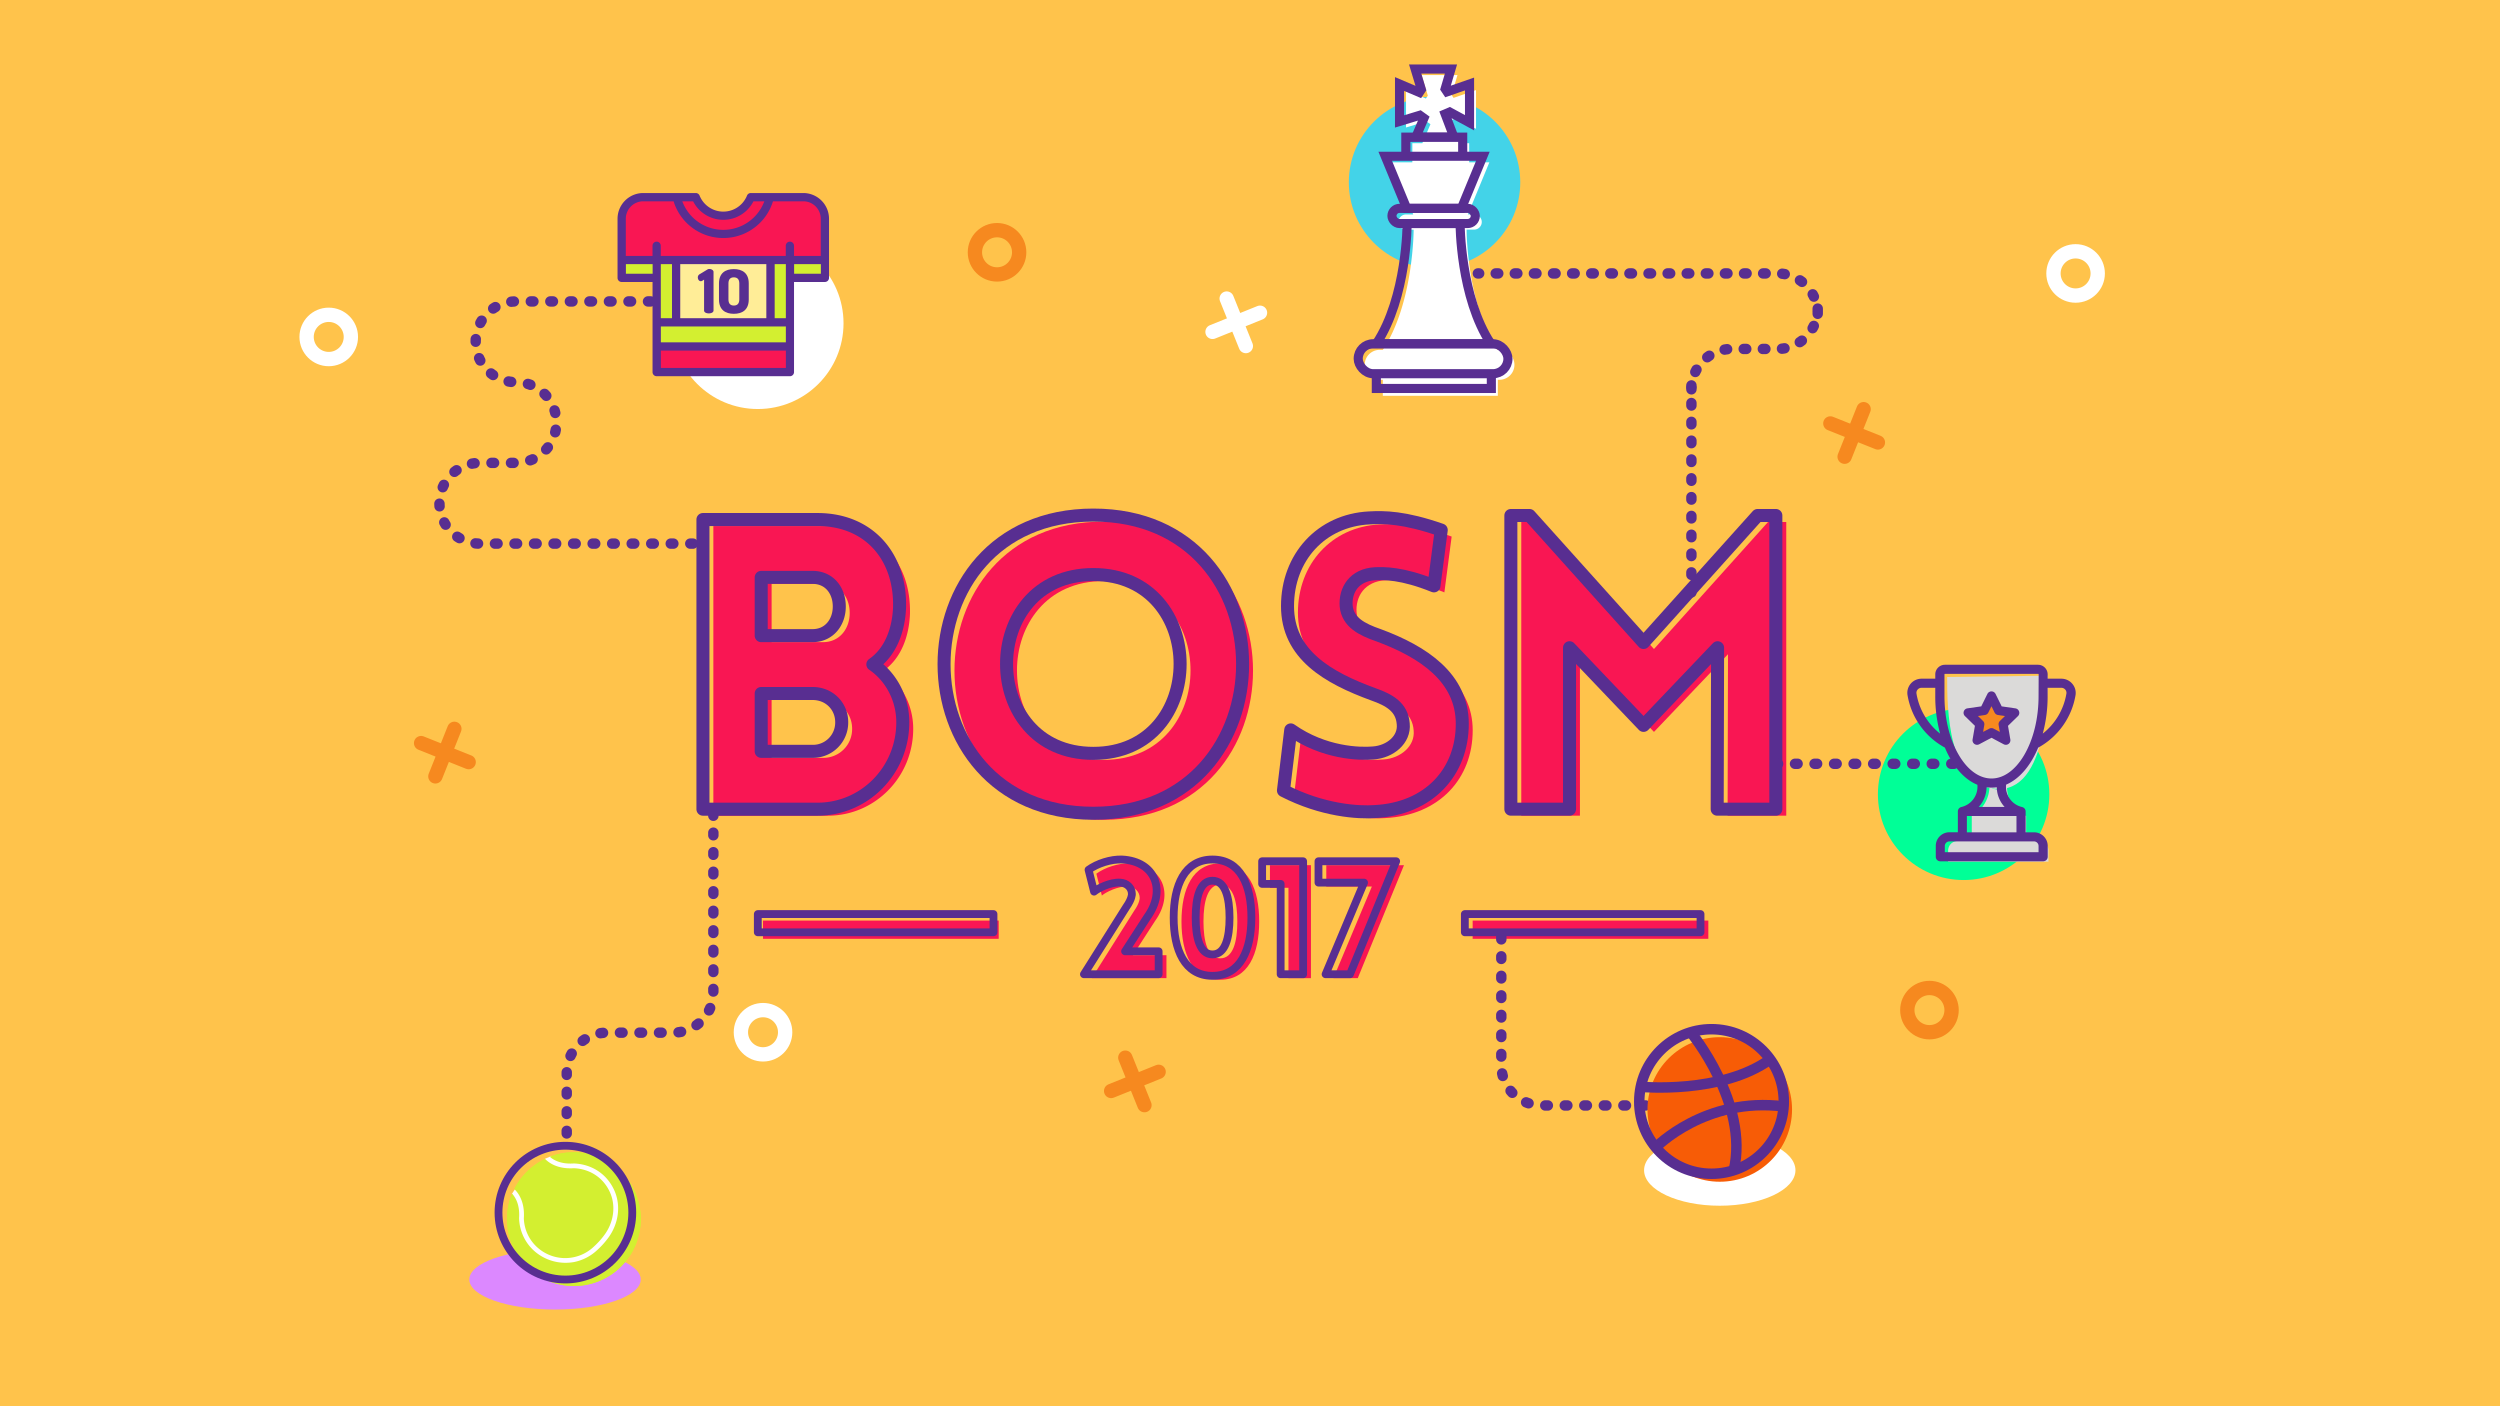 <svg xmlns="http://www.w3.org/2000/svg" viewBox="0 0 1920 1080">
  <defs>
    <style>
      .ae0b048c-edbd-44c7-b68e-dbcddf09ba68 {
        fill: #ffc34b;
      }

      .e39bf781-e6c2-41bc-a972-ca3eb9457449 {
        fill: #00ff97;
      }

      .\39 483e79d-96e0-4a48-9bb3-9d9df5bdd729 {
        fill: #dc88ff;
      }

      .\34 20eaf47-e603-4a74-a6d8-e8931852b8f6, .cdc4634f-e332-419c-9434-fee26fbb2d06 {
        fill: #fff;
      }

      .\34 8a14f27-98ac-4694-8909-78122d533acc {
        fill: #f91653;
      }

      .\30 399dd57-4056-437d-b50d-a79384066d54, .\30 7504d0d-89ed-49eb-85af-72a67eb65685, .\31 1321db4-128a-48ae-9d43-7d2784757bb0, .\32 2e34e12-5278-49c9-b886-a80458193356, .\37 5170e93-0de9-4ffa-b25f-98fb1a401ada, .\37 680c324-368d-48d4-a07c-8ddfc21d9a0e, .\37 b2e31af-8a90-470d-af87-e8dacd90e360, .\39 8b90a9d-c61a-4f50-881c-cc659b5fdab9, .ace4d83b-94e8-4704-9941-488da025f5ae, .bc8f597b-69bc-4d8c-aee4-f85c5c0b60d6, .d3114450-fe9d-4573-b91a-812464841fda, .db358d98-42f6-497a-8e65-8f9dd2559d25, .fc181837-e78f-4d03-b463-302771c49bf4, .fe2098a0-2b6f-48e2-b9e3-647393740b69 {
        fill: none;
      }

      .\30 399dd57-4056-437d-b50d-a79384066d54, .\30 7504d0d-89ed-49eb-85af-72a67eb65685, .\31 1321db4-128a-48ae-9d43-7d2784757bb0, .\32 2e34e12-5278-49c9-b886-a80458193356, .\37 5170e93-0de9-4ffa-b25f-98fb1a401ada, .\37 680c324-368d-48d4-a07c-8ddfc21d9a0e, .\37 b2e31af-8a90-470d-af87-e8dacd90e360, .\39 8b90a9d-c61a-4f50-881c-cc659b5fdab9, .ace4d83b-94e8-4704-9941-488da025f5ae, .bc8f597b-69bc-4d8c-aee4-f85c5c0b60d6, .db358d98-42f6-497a-8e65-8f9dd2559d25, .fc181837-e78f-4d03-b463-302771c49bf4 {
        stroke: #582e91;
      }

      .\30 399dd57-4056-437d-b50d-a79384066d54, .\30 7504d0d-89ed-49eb-85af-72a67eb65685, .\32 2e34e12-5278-49c9-b886-a80458193356, .\37 5170e93-0de9-4ffa-b25f-98fb1a401ada, .ace4d83b-94e8-4704-9941-488da025f5ae, .bc8f597b-69bc-4d8c-aee4-f85c5c0b60d6, .d3114450-fe9d-4573-b91a-812464841fda, .db358d98-42f6-497a-8e65-8f9dd2559d25, .fc181837-e78f-4d03-b463-302771c49bf4, .fe2098a0-2b6f-48e2-b9e3-647393740b69 {
        stroke-linecap: round;
      }

      .\30 399dd57-4056-437d-b50d-a79384066d54, .\30 7504d0d-89ed-49eb-85af-72a67eb65685, .\32 2e34e12-5278-49c9-b886-a80458193356, .\37 5170e93-0de9-4ffa-b25f-98fb1a401ada, .ace4d83b-94e8-4704-9941-488da025f5ae, .bc8f597b-69bc-4d8c-aee4-f85c5c0b60d6, .db358d98-42f6-497a-8e65-8f9dd2559d25, .fc181837-e78f-4d03-b463-302771c49bf4 {
        stroke-linejoin: round;
      }

      .ace4d83b-94e8-4704-9941-488da025f5ae {
        stroke-width: 10px;
      }

      .\39 8b90a9d-c61a-4f50-881c-cc659b5fdab9, .db358d98-42f6-497a-8e65-8f9dd2559d25 {
        stroke-width: 6px;
      }

      .d35f7662-e8bc-4cf6-9080-8d6a19484b2b {
        fill: #582e91;
      }

      .\30 399dd57-4056-437d-b50d-a79384066d54, .\30 7504d0d-89ed-49eb-85af-72a67eb65685, .\32 2e34e12-5278-49c9-b886-a80458193356, .bc8f597b-69bc-4d8c-aee4-f85c5c0b60d6, .fc181837-e78f-4d03-b463-302771c49bf4 {
        stroke-width: 8px;
      }

      .\30 7504d0d-89ed-49eb-85af-72a67eb65685 {
        stroke-dasharray: 1.96 12.71;
      }

      .fc181837-e78f-4d03-b463-302771c49bf4 {
        stroke-dasharray: 1.96 12.74;
      }

      .\32 2e34e12-5278-49c9-b886-a80458193356 {
        stroke-dasharray: 1.93 12.52;
      }

      .\30 399dd57-4056-437d-b50d-a79384066d54 {
        stroke-dasharray: 2 13;
      }

      .f0eb17d0-4e0d-46dc-a114-02cfeea67f30 {
        fill: #dbdad9;
      }

      .\30 d030b03-a9e2-4d3d-b0ff-b11606ca47b8, .\39 fcc4797-8a1e-4ca3-ae35-66fbdcc4388e {
        fill: #f6891f;
      }

      .d0f00e3b-59eb-400e-a57e-b958f38b010f {
        fill: #43d3e8;
      }

      .\31 1321db4-128a-48ae-9d43-7d2784757bb0, .\37 680c324-368d-48d4-a07c-8ddfc21d9a0e, .\37 b2e31af-8a90-470d-af87-e8dacd90e360, .\39 8b90a9d-c61a-4f50-881c-cc659b5fdab9, .d3114450-fe9d-4573-b91a-812464841fda, .fe2098a0-2b6f-48e2-b9e3-647393740b69 {
        stroke-miterlimit: 10;
      }

      .\37 680c324-368d-48d4-a07c-8ddfc21d9a0e {
        stroke-width: 7px;
      }

      .\37 ae73c2a-bc36-466c-8056-e8b4a767e291 {
        fill: #f75c06;
      }

      .\31 1321db4-128a-48ae-9d43-7d2784757bb0, .\37 b2e31af-8a90-470d-af87-e8dacd90e360 {
        stroke-width: 8.05px;
      }

      .\30 d030b03-a9e2-4d3d-b0ff-b11606ca47b8, .\37 b2e31af-8a90-470d-af87-e8dacd90e360, .cdc4634f-e332-419c-9434-fee26fbb2d06 {
        fill-rule: evenodd;
      }

      .\38 8156638-a3bd-47ac-8899-3569baa709d4 {
        fill: #d3ef30;
      }

      .\36 2992a26-81d4-4c39-bc1a-f03dba708be5 {
        fill: #ffed97;
      }

      .\37 5170e93-0de9-4ffa-b25f-98fb1a401ada {
        stroke-width: 4px;
      }

      .fe2098a0-2b6f-48e2-b9e3-647393740b69 {
        stroke: #f6891f;
      }

      .d3114450-fe9d-4573-b91a-812464841fda, .fe2098a0-2b6f-48e2-b9e3-647393740b69 {
        stroke-width: 11px;
      }

      .d3114450-fe9d-4573-b91a-812464841fda {
        stroke: #fff;
      }
    </style>
  </defs>
  <title>Artboard 1</title>
  <g id="f86f6c69-3151-463e-a232-720961748d10" data-name="Layer 3">
    <rect class="ae0b048c-edbd-44c7-b68e-dbcddf09ba68" width="1920" height="1080"/>
  </g>
  <g id="e1952fa9-5662-4fb5-8615-9b5e6b1afd40" data-name="Layer 1">
    <circle id="769bfd80-b00a-4257-a269-566b7158bd8d" data-name="Trophy-back" class="e39bf781-e6c2-41bc-a972-ca3eb9457449" cx="1508.06" cy="610.04" r="65.83"/>
    <ellipse id="383ef3b3-092e-4e9d-9833-94c63af0fb67" data-name="tennis-back" class="9483e79d-96e0-4a48-9bb3-9d9df5bdd729" cx="426.26" cy="982.66" rx="65.83" ry="23.07"/>
    <ellipse class="420eaf47-e603-4a74-a6d8-e8931852b8f6" cx="1320.78" cy="898.75" rx="58.13" ry="27.25"/>
    <g id="0092cb94-6532-4e83-bf0d-ffbe4f6a8a54" data-name="bosm-main">
      <path class="48a14f27-98ac-4694-8909-78122d533acc" d="M547.86,404h87.93c39.46,0,64,28.27,63.07,67.42-.62,16.78-6.52,34.18-20.51,43.81,14.6,9.94,23,27,23,44.43,0,37.28-29.52,66.8-65.56,66.8H547.86Zm44.74,89.17h39.46c12.74,0,20.51-10.25,20.51-22.37,0-12.43-7.77-22.37-20.51-22.37H592.6Zm0,88.86h39.46a22.08,22.08,0,0,0,22.37-22.37c0-12.43-9.63-22.06-22.37-22.06H592.6Z"/>
      <path class="48a14f27-98ac-4694-8909-78122d533acc" d="M847.68,400.58c152.86,0,152.86,229,0,229S694.82,400.58,847.68,400.58Zm0,45.67c-88.86,0-88.86,137.33,0,137.33S936.54,446.25,847.68,446.25Z"/>
      <path class="48a14f27-98ac-4694-8909-78122d533acc" d="M999.3,565.56c25.48,18,53.13,18.64,63.38,17.71,13-.93,24.23-10.25,23-22.37-.93-12.74-10.56-18.33-23-22.68-34.8-12.74-65.87-30.45-65.87-67.73s25.79-65.87,62.76-67.73c11.5-.62,26.72-.62,55.3,9.32l-5.59,42.88c-24.54-9.94-38.53-9.63-45.36-9.32-15.85.93-23,12.43-22.06,24.86,1.24,12.43,12.12,18,24.86,22.37,34.49,12.74,64.31,32.62,64.31,68,0,37-25.48,65.25-67.11,67.42-12.43.93-40.08-.62-70.22-16.16Z"/>
      <path class="48a14f27-98ac-4694-8909-78122d533acc" d="M1357.85,400.89h14V626.45h-45.05l.31-124-56.86,59.65-56.86-59.65v124h-45.05V400.89h14.29l87.62,97.56Z"/>
    </g>
    <g id="a1dae0e4-c3fa-4138-8ff2-21e5dd9d1f92" data-name="bosm-line">
      <path class="ace4d83b-94e8-4704-9941-488da025f5ae" d="M539.86,399h87.93c39.46,0,64,28.27,63.07,67.42-.62,16.78-6.52,34.18-20.51,43.81,14.6,9.94,23,27,23,44.43,0,37.28-29.52,66.8-65.56,66.8H539.86Zm44.74,89.17h39.46c12.74,0,20.51-10.25,20.51-22.37,0-12.43-7.77-22.37-20.51-22.37H584.6Zm0,88.86h39.46a22.08,22.08,0,0,0,22.37-22.37c0-12.43-9.63-22.06-22.37-22.06H584.6Z"/>
      <path class="ace4d83b-94e8-4704-9941-488da025f5ae" d="M839.68,395.58c152.86,0,152.86,229,0,229S686.82,395.58,839.68,395.58Zm0,45.67c-88.86,0-88.86,137.33,0,137.33S928.54,441.25,839.68,441.25Z"/>
      <path class="ace4d83b-94e8-4704-9941-488da025f5ae" d="M991.3,560.56c25.48,18,53.13,18.64,63.38,17.71,13-.93,24.23-10.25,23-22.37-.93-12.74-10.56-18.33-23-22.68-34.8-12.74-65.87-30.45-65.87-67.73s25.79-65.87,62.76-67.73c11.5-.62,26.72-.62,55.3,9.32l-5.59,42.88c-24.54-9.94-38.53-9.63-45.36-9.32-15.85.93-23,12.43-22.06,24.86,1.24,12.43,12.12,18,24.86,22.37,34.49,12.74,64.31,32.62,64.31,68,0,37-25.48,65.25-67.11,67.42-12.43.93-40.08-.62-70.22-16.16Z"/>
      <path class="ace4d83b-94e8-4704-9941-488da025f5ae" d="M1349.85,395.89h14V621.45h-45.05l.31-124-56.86,59.65-56.86-59.65v124h-45.05V395.89h14.29l87.62,97.56Z"/>
    </g>
    <g id="fea962f5-c8e2-4706-9fa6-4811b669e096" data-name="2017-main">
      <path class="48a14f27-98ac-4694-8909-78122d533acc" d="M875.29,689.6c0-4.86-3.89-8.51-9-8.75-7.66-.49-17.26,4.5-20.05,6.93L842,671c6.68-4.86,17.26-8.26,25.77-7.9,25.52,1.34,34,23.7,19.45,44L870.06,733.6h25.77v17.62H838.46l32.45-51.53C875.53,693.13,875.29,689.6,875.29,689.6Z"/>
      <path class="48a14f27-98ac-4694-8909-78122d533acc" d="M907.38,707.71c0-24.67,8.39-44.6,29.78-44.6,21.63,0,29.9,19.93,29.9,44.6s-8.27,44.73-29.9,44.73C915.76,752.44,907.38,732.38,907.38,707.71Zm42.9,0c0-15.56-3.28-28.32-13.13-28.32-9.6,0-12.88,12.76-12.88,28.32S927.55,736,937.15,736C947,736,950.28,723.39,950.28,707.71Z"/>
      <path class="48a14f27-98ac-4694-8909-78122d533acc" d="M975.32,664.45h31.48v86.78H989.54v-69.4H975.32Z"/>
      <path class="48a14f27-98ac-4694-8909-78122d533acc" d="M1053.59,680.85h-35V664.45h59.67l-35.49,86.78h-18.72Z"/>
    </g>
    <g id="25e41b86-d376-46cf-bd9d-4af47e131353" data-name="2017-line">
      <path class="db358d98-42f6-497a-8e65-8f9dd2559d25" d="M869.29,686.6c0-4.86-3.89-8.51-9-8.75-7.66-.49-17.26,4.5-20.05,6.93L836,668c6.68-4.86,17.26-8.26,25.77-7.9,25.52,1.34,34,23.7,19.45,44L864.06,730.6h25.77v17.62H832.46l32.45-51.53C869.53,690.13,869.29,686.6,869.29,686.6Z"/>
      <path class="db358d98-42f6-497a-8e65-8f9dd2559d25" d="M901.38,704.71c0-24.67,8.39-44.6,29.78-44.6,21.63,0,29.9,19.93,29.9,44.6s-8.27,44.73-29.9,44.73C909.76,749.44,901.38,729.38,901.38,704.71Zm42.9,0c0-15.56-3.28-28.32-13.13-28.32-9.6,0-12.88,12.76-12.88,28.32S921.55,733,931.15,733C941,733,944.28,720.39,944.28,704.71Z"/>
      <path class="db358d98-42f6-497a-8e65-8f9dd2559d25" d="M969.32,661.45h31.48v86.78H983.54v-69.4H969.32Z"/>
      <path class="db358d98-42f6-497a-8e65-8f9dd2559d25" d="M1047.59,677.85h-35V661.45h59.67l-35.49,86.78h-18.72Z"/>
    </g>
    <rect id="0a035a62-5983-4974-8f4c-6b145c572654" data-name="left-main" class="48a14f27-98ac-4694-8909-78122d533acc" x="586" y="707" width="181" height="14"/>
    <rect id="e6d935fe-7c83-4a14-b9e9-21415631a903" data-name="left-line" class="db358d98-42f6-497a-8e65-8f9dd2559d25" x="582" y="702" width="181" height="14"/>
    <rect id="ec82fc5a-9efd-4dbd-983c-7905370f57d7" data-name="right-main" class="48a14f27-98ac-4694-8909-78122d533acc" x="1131" y="707" width="181" height="14"/>
    <rect id="a398407a-6d7c-4310-8966-64a17aba5dd6" data-name="right-line" class="db358d98-42f6-497a-8e65-8f9dd2559d25" x="1125" y="702" width="181" height="14"/>
    <!-- <rect id="36e3987a-306c-404c-a4eb-94f746ecee09" data-name="purple" class="d35f7662-e8bc-4cf6-9080-8d6a19484b2b" x="808.61" y="995.17" width="330.39" height="14"/> -->
    <!-- <rect id="1f97e586-5ee3-428a-ac05-ff9ceb89427d" data-name="red" class="48a14f27-98ac-4694-8909-78122d533acc" x="802.16" y="990.17" width="330.39" height="14"/> -->
    <g>
      <line class="bc8f597b-69bc-4d8c-aee4-f85c5c0b60d6" x1="1135" y1="210" x2="1136" y2="210"/>
      <path class="07504d0d-89ed-49eb-85af-72a67eb65685" d="M1148.71,210H1365a31,31,0,0,1,30.14,23.71"/>
      <path class="bc8f597b-69bc-4d8c-aee4-f85c5c0b60d6" d="M1396,240q0,.5,0,1v-1"/>
      <path class="bc8f597b-69bc-4d8c-aee4-f85c5c0b60d6" d="M1396,238v-1q0,.5,0,1"/>
      <path class="fc181837-e78f-4d03-b463-302771c49bf4" d="M1393,250.31A31,31,0,0,1,1365,268h-35a31,31,0,0,0-30.13,23.69"/>
      <path class="bc8f597b-69bc-4d8c-aee4-f85c5c0b60d6" d="M1299,298q0,.5,0,1v-1"/>
      <polyline class="bc8f597b-69bc-4d8c-aee4-f85c5c0b60d6" points="1299 297 1299 296 1299 297"/>
      <line class="22e34e12-5278-49c9-b886-a80458193356" x1="1299" y1="309.52" x2="1299" y2="447.74"/>
      <line class="bc8f597b-69bc-4d8c-aee4-f85c5c0b60d6" x1="1299" y1="454" x2="1299" y2="455"/>
    </g>
    <path id="35b34fec-1a53-4623-967f-a0951c7b8c5e" data-name="jersey-line" class="0399dd57-4056-437d-b50d-a79384066d54" d="M499.67,231.5H396.33a31,31,0,0,0,0,62,31,31,0,1,1,0,62H368.5a31,31,0,0,0,0,62h174"/>
    <path id="f67881dc-6e60-4006-ad85-06b63285f16b" data-name="tennis-line" class="0399dd57-4056-437d-b50d-a79384066d54" d="M435.25,870.5V824.08a31,31,0,0,1,31-31h50.61a31,31,0,0,0,31-31V626.45"/>
    <line id="d6ed7929-ccbc-4ba2-8185-36319a0c3e1d" data-name="trophy-line" class="0399dd57-4056-437d-b50d-a79384066d54" x1="1363.57" y1="586.59" x2="1509.06" y2="586.59"/>
    <path class="0399dd57-4056-437d-b50d-a79384066d54" d="M1263.75,849H1184a31,31,0,0,1-31-31V716"/>
    <g id="59cf8d81-7c10-4718-9ebc-b6901c93d528" data-name="Trophy">
      <path class="f0eb17d0-4e0d-46dc-a114-02cfeea67f30" d="M1495.42,519.92l77-1s3,87-37,87S1495.42,542.42,1495.42,519.92Z"/>
      <path class="f0eb17d0-4e0d-46dc-a114-02cfeea67f30" d="M1565.8,645.88h-9.73V626.67a24.24,24.24,0,0,1-11.82-10.61,23.79,23.79,0,0,1-2.83-11.73,12.16,12.16,0,0,1-13.5,0,26.2,26.2,0,0,1-13.6,22.33v19.21h-10.73a7.42,7.42,0,0,0-7.42,7.42v8.45h77.05V653.3A7.42,7.42,0,0,0,1565.8,645.88Z"/>
      <polygon class="9fcc4797-8a1e-4ca3-ae35-66fbdcc4388e" points="1529.44 538.44 1534.12 547.91 1544.57 549.43 1537.01 556.8 1538.79 567.21 1529.44 562.3 1520.09 567.21 1521.88 556.8 1514.32 549.43 1524.77 547.91 1529.44 538.44"/>
      <path class="d35f7662-e8bc-4cf6-9080-8d6a19484b2b" d="M1591.48,525.09a10.92,10.92,0,0,0-8.33-3.85H1572.6v-3.3a7.41,7.41,0,0,0-7.4-7.4h-71.51a7.41,7.41,0,0,0-7.4,7.4v3.3h-10.55a10.92,10.92,0,0,0-8.33,3.85,10.79,10.79,0,0,0-2.44,8.73,56.52,56.52,0,0,0,28.71,40.35,74.53,74.53,0,0,0,4.72,9.46c5.6,9.43,12.56,15.94,20.23,19.09a16,16,0,0,1-12.32,17.07h0a3.49,3.49,0,0,0-2.68,3.39v16h-6.48a10.49,10.49,0,0,0-10.48,10.48V658a3.49,3.49,0,0,0,3.49,3.49h79a3.49,3.49,0,0,0,3.49-3.49V649.7a10.49,10.49,0,0,0-10.48-10.48h-6.48v-16a3.49,3.49,0,0,0-2.69-3.4h0a15.94,15.94,0,0,1-12.31-17.21c7.53-3.2,14.37-9.66,19.89-18.94a74.56,74.56,0,0,0,4.72-9.46,56.52,56.52,0,0,0,28.71-40.35A10.79,10.79,0,0,0,1591.48,525.09Zm-119.62,7.61a3.76,3.76,0,0,1,.87-3.09,4,4,0,0,1,3-1.39h10.55v6.43a109.76,109.76,0,0,0,3.72,28.77A49.47,49.47,0,0,1,1471.86,532.7Zm90.26,113.5a3.5,3.5,0,0,1,3.49,3.49v4.78h-72V649.7a3.5,3.5,0,0,1,3.49-3.49Zm-13.47-19.52v12.53h-38.09V626.69Zm-28.93-7a23.13,23.13,0,0,0,2.36-3.08,22.72,22.72,0,0,0,3.6-12,27.39,27.39,0,0,0,7.84,0,23,23,0,0,0,6,15.12h-19.8Zm45.89-85.05c0,17.21-4,33.34-11.13,45.41-6.84,11.51-15.73,17.84-25,17.84s-18.21-6.34-25-17.84c-7.18-12.07-11.13-28.2-11.13-45.41V517.94a.42.42,0,0,1,.42-.42h71.51a.42.42,0,0,1,.42.42ZM1587,532.7a49.47,49.47,0,0,1-18.15,30.71,109.77,109.77,0,0,0,3.72-28.76v-6.43h10.55a4,4,0,0,1,3,1.39A3.76,3.76,0,0,1,1587,532.7Z"/>
      <path class="d35f7662-e8bc-4cf6-9080-8d6a19484b2b" d="M1550.65,546.4a3.5,3.5,0,0,0-2.82-2.38l-10.54-1.53-4.71-9.55a3.49,3.49,0,0,0-6.26,0l-4.71,9.55L1511.05,544a3.49,3.49,0,0,0-1.94,6l7.63,7.43-1.8,10.5a3.49,3.49,0,0,0,5.07,3.68l9.43-5,9.43,5a3.49,3.49,0,0,0,5.07-3.68l-1.8-10.5,7.63-7.43A3.49,3.49,0,0,0,1550.65,546.4Zm-14.7,7.29a3.49,3.49,0,0,0-1,3.09l.91,5.33-4.79-2.52a3.5,3.5,0,0,0-3.25,0l-4.79,2.52.91-5.33a3.49,3.49,0,0,0-1-3.09l-3.87-3.78,5.35-.78a3.49,3.49,0,0,0,2.63-1.91l2.39-4.85,2.39,4.85a3.49,3.49,0,0,0,2.63,1.91l5.35.78Z"/>
    </g>
    <circle id="43554b40-4a78-48f5-8e3b-2959085570d4" data-name="chess-back" class="d0f00e3b-59eb-400e-a57e-b958f38b010f" cx="1101.73" cy="140.01" r="65.83"/>
    <circle id="f9a4b9ed-e778-4114-b645-887a3fda15f6" data-name="jersey-back" class="420eaf47-e603-4a74-a6d8-e8931852b8f6" cx="582" cy="248.3" r="65.83"/>
    <g id="6c25b077-3b66-4454-b06c-e7d667d5f2b6" data-name="chess">
      <path class="420eaf47-e603-4a74-a6d8-e8931852b8f6" d="M1151.6,268.67H1150c-23.67-35.67-23.67-92.33-23.67-92.33h5.83a5.83,5.83,0,1,0,0-11.67h-4.83l16.5-40h-15.5V110h-6.75l-6.75-17.81,3.5-1.5,15.25,8.25V69.17l-17.25,6-1.5-2.25,4.5-15.25h-27.5l4.75,15.75-1.5,2.25-15.25-6.5V97.92l15.63-4.75,3.13,2.25L1092.35,110h-7.67v14.69h-15.83l16.5,40h-5.5a5.83,5.83,0,0,0,0,11.67h5.83s0,56.67-23.67,92.33h-2.42a11.5,11.5,0,0,0,0,23H1062V304h88.33V291.67h1.25a11.5,11.5,0,0,0,0-23Z"/>
      <path class="7680c324-368d-48d4-a07c-8ddfc21d9a0e" d="M1121.35,171.67h-40.67s0,56.67-23.67,92.33h88C1121.35,228.34,1121.35,171.67,1121.35,171.67Z"/>
      <polygon class="7680c324-368d-48d4-a07c-8ddfc21d9a0e" points="1063.85 120.01 1138.85 120.01 1122.35 160.01 1080.35 160.01 1063.85 120.01"/>
      <rect class="7680c324-368d-48d4-a07c-8ddfc21d9a0e" x="1069.02" y="160.01" width="64" height="11.67" rx="5.83" ry="5.83"/>
      <rect class="7680c324-368d-48d4-a07c-8ddfc21d9a0e" x="1043.1" y="264.01" width="115" height="23" rx="11.5" ry="11.5"/>
      <polyline class="7680c324-368d-48d4-a07c-8ddfc21d9a0e" points="1145.35 288.51 1145.35 298.34 1057.02 298.34 1057.02 288.2"/>
      <polyline class="7680c324-368d-48d4-a07c-8ddfc21d9a0e" points="1079.68 119.01 1079.68 105.32 1123.35 105.32 1123.35 118.26"/>
      <polygon class="7680c324-368d-48d4-a07c-8ddfc21d9a0e" points="1087.35 105.32 1093.6 90.76 1090.48 88.51 1074.85 93.26 1074.85 64.51 1090.1 71.01 1091.6 68.76 1086.85 53.01 1114.35 53.01 1109.85 68.26 1111.35 70.51 1128.6 64.51 1128.6 94.26 1113.35 86.01 1109.85 87.51 1116.6 105.32 1087.35 105.32"/>
    </g>
    <g id="9f65851a-c720-40df-a73e-faf6c3cd6237" data-name="Basketball">
      <circle class="7ae73c2a-bc36-466c-8056-e8b4a767e291" cx="1320.78" cy="852.06" r="55.51"/>
      <circle class="11321db4-128a-48ae-9d43-7d2784757bb0" cx="1314.45" cy="845.94" r="55.51"/>
      <path class="7b2e31af-8a90-470d-af87-e8dacd90e360" d="M1298.5,792.76s45,54.61,33.05,106"/>
      <path class="7b2e31af-8a90-470d-af87-e8dacd90e360" d="M1259.93,834.66s62.4,5.93,99.59-21.12"/>
      <path class="7b2e31af-8a90-470d-af87-e8dacd90e360" d="M1271.6,881.22s38-39.22,98.36-31.46"/>
    </g>
    <path class="88156638-a3bd-47ac-8899-3569baa709d4" d="M440.72,884.93a51.23,51.23,0,0,0-18.51,3.45c4.47,3.88,10.81,5.67,18.42,5.16h.2c14.32.59,26.06,8.72,31.41,21.73,4.61,11.23,2.69,24.73-5,35.26a63.76,63.76,0,0,1-8.58,9.52,36.37,36.37,0,0,1-17.86,9.21,37.16,37.16,0,0,1-6.46.57,36.25,36.25,0,0,1-22.75-8,34.92,34.92,0,0,1-12.92-26.22v-.2c.53-7.8-1.36-14.24-5.42-18.72a51.37,51.37,0,1,0,47.5-31.79Z"/>
    <g id="62daa714-ceea-42c5-8b1c-14a9b434c2cc" data-name="tennis">
      <polyline class="420eaf47-e603-4a74-a6d8-e8931852b8f6" points="422.22 888.38 418.63 889.92 395.35 913.59 393.23 916.73 399.13 952.63 414.13 972.13 451 974.5 475.75 941.88 475.75 913.38 464.88 898.38 450.38 890.88 425.63 888.38 422.85 888.15"/>
      <path class="88156638-a3bd-47ac-8899-3569baa709d4" d="M402.31,935.59A31.29,31.29,0,0,0,413.86,959a31.9,31.9,0,0,0,42.3-1.67,59.94,59.94,0,0,0,8.09-9c7-9.5,8.72-21.64,4.6-31.69-4.78-11.62-15.26-18.89-28.07-19.45-9,.58-16.51-1.73-21.75-6.72a1.82,1.82,0,0,1-.4-.57,51.54,51.54,0,0,0-23.8,23.31,1.81,1.81,0,0,1,.52.35C400.51,918.83,402.92,926.44,402.31,935.59Z"/>
      <path class="88156638-a3bd-47ac-8899-3569baa709d4" d="M440.72,884.93a51.23,51.23,0,0,0-18.51,3.45c4.47,3.88,10.81,5.67,18.42,5.16h.2c14.32.59,26.06,8.72,31.41,21.73,4.61,11.23,2.69,24.73-5,35.26a63.76,63.76,0,0,1-8.58,9.52,36.37,36.37,0,0,1-17.86,9.21,37.16,37.16,0,0,1-6.46.57,36.25,36.25,0,0,1-22.75-8,34.92,34.92,0,0,1-12.92-26.22v-.2c.53-7.8-1.36-14.24-5.42-18.72a51.37,51.37,0,1,0,47.5-31.79Z"/>
      <circle class="98b90a9d-c61a-4f50-881c-cc659b5fdab9" cx="434.22" cy="931.3" r="51.37"/>
    </g>
    <!--g[data-name="jersey"] -->
    <g id="9e908d94-5130-4f18-98dd-8dd46862d452" data-name="jersey">
      <g>
        <rect class="88156638-a3bd-47ac-8899-3569baa709d4" x="606.64" y="199.7" width="26.88" height="13.69"/>
        <rect class="88156638-a3bd-47ac-8899-3569baa709d4" x="477.44" y="199.7" width="26.88" height="13.69"/>
      </g>
      <polyline class="88156638-a3bd-47ac-8899-3569baa709d4" points="633.52 213.39 633.52 213.39 606.64 213.39 606.64 199.7 504.32 199.7 504.32 213.39 504.32 213.39 504.32 213.39 504.32 266.07 606.64 266.07 606.64 213.39"/>
      <rect class="48a14f27-98ac-4694-8909-78122d533acc" x="504.32" y="266.07" width="102.32" height="19.67"/>
      <rect class="62992a26-81d4-4c39-bc1a-f03dba708be5" x="519.26" y="199.7" width="72.45" height="47.83"/>
      <path class="88156638-a3bd-47ac-8899-3569baa709d4" d="M576.62,151.42a22.79,22.79,0,0,1-42.27,0H519.73a36.76,36.76,0,0,0,71.51,0Z"/>
      <g id="c742aba9-8187-4e65-b3cf-52320a0e8a28" data-name="jersey">
        <path class="48a14f27-98ac-4694-8909-78122d533acc" d="M633.52,168a16.57,16.57,0,0,0-16.57-16.57H576.62a22.79,22.79,0,0,1-42.27,0H494A16.57,16.57,0,0,0,477.44,168V199.7H633.52V168Z"/>
        <g id="a31afc5d-37a7-4271-8afc-f2b301b935a6" data-name="v">
          <path class="d35f7662-e8bc-4cf6-9080-8d6a19484b2b" d="M540.72,214.77l-1.35.84a2.12,2.12,0,0,1-1.16.37c-1.35,0-2.28-1.44-2.28-2.89a2.78,2.78,0,0,1,1.35-2.47l6.15-3.72a2.53,2.53,0,0,1,1.35-.33c1.49,0,3.21.88,3.21,2.28v29.61c0,1.49-1.82,2.23-3.63,2.23s-3.63-.74-3.63-2.23v-23.7Z"/>
          <path class="d35f7662-e8bc-4cf6-9080-8d6a19484b2b" d="M552.18,230V217.66c0-8,5-11,11.41-11s11.45,3,11.45,11V230c0,8-5,11-11.45,11S552.18,238,552.18,230Zm15.6-12.34c0-3.21-1.58-4.66-4.19-4.66s-4.14,1.44-4.14,4.66V230c0,3.21,1.54,4.66,4.14,4.66s4.19-1.44,4.19-4.66Z"/>
          <path id="2d8c1fd7-0c8d-4f8e-8301-56ad53c2b54b" data-name="jersey" class="d35f7662-e8bc-4cf6-9080-8d6a19484b2b" d="M616.95,148.25H576.38a3.17,3.17,0,0,0-2.7,2,19.62,19.62,0,0,1-36.38,0,3.17,3.17,0,0,0-2.94-2H494A19.77,19.77,0,0,0,474.27,168v45.4a3.17,3.17,0,0,0,3.17,3.17h23.71v31h0v38.2a3.17,3.17,0,0,0,3.17,3.17H606.64a3.17,3.17,0,0,0,3.17-3.17V216.56h23.71a3.17,3.17,0,0,0,3.17-3.17V168A19.77,19.77,0,0,0,616.95,148.25Zm-84.64,6.35a26,26,0,0,0,46.35,0H587a33.59,33.59,0,0,1-63,0ZM480.62,168a13.42,13.42,0,0,1,13.4-13.4h23.3a39.92,39.92,0,0,0,76.33,0h23.3a13.42,13.42,0,0,1,13.4,13.4v28.54H609.81v-7.79a3.17,3.17,0,1,0-6.34,0v7.79h-96v-7.79a3.17,3.17,0,1,0-6.34,0v7.79H480.62Zm35.47,34.88v41.49h-8.59V202.87h8.59Zm72.45,41.49H522.43V202.87h66.11v41.49Zm-81,6.34h96v12.2h-96Zm96-37.32v31h-8.59V202.87h8.59Zm-122.85-3.17v-7.34h20.53v7.34Zm122.86,72.35h-96V269.24h96Zm6.34-72.35v-7.34h20.54v7.34Z"/>
        </g>
      </g>
    </g>
    <g id="a7d3aa47-2bb3-4f89-a76e-cf514d9ac393" data-name="re9">
      <line class="fe2098a0-2b6f-48e2-b9e3-647393740b69" x1="348.96" y1="559.74" x2="334.37" y2="596.26"/>
      <line class="fe2098a0-2b6f-48e2-b9e3-647393740b69" x1="359.93" y1="585.3" x2="323.4" y2="570.7"/>
    </g>
    <g id="e6f85b7b-320c-443b-8900-ea04c396828b" data-name="re8">
      <line class="fe2098a0-2b6f-48e2-b9e3-647393740b69" x1="1431.26" y1="314.24" x2="1416.67" y2="350.76"/>
      <line class="fe2098a0-2b6f-48e2-b9e3-647393740b69" x1="1442.23" y1="339.8" x2="1405.7" y2="325.2"/>
    </g>
    <g id="6db45f15-a634-42f2-8c97-6fa70175aec4" data-name="re7">
      <line class="fe2098a0-2b6f-48e2-b9e3-647393740b69" x1="889.83" y1="823.15" x2="853.35" y2="837.87"/>
      <line class="fe2098a0-2b6f-48e2-b9e3-647393740b69" x1="878.95" y1="848.75" x2="864.23" y2="812.27"/>
    </g>
    <g id="5f98047b-ce00-45e8-af7c-81a3c6deaf04" data-name="re6">
      <line class="d3114450-fe9d-4573-b91a-812464841fda" x1="967.69" y1="240.17" x2="931.21" y2="254.89"/>
      <line class="d3114450-fe9d-4573-b91a-812464841fda" x1="956.81" y1="265.77" x2="942.09" y2="229.29"/>
    </g>
    <circle id="f287c095-7f61-4b9c-829d-66df011089ec" data-name="re5" class="d3114450-fe9d-4573-b91a-812464841fda" cx="586" cy="792.76" r="17"/>
    <circle id="37cfdc18-b827-4c2e-9763-12f309d7abe0" data-name="re4" class="fe2098a0-2b6f-48e2-b9e3-647393740b69" cx="1481.82" cy="775.76" r="17"/>
    <circle id="15b46b94-52fd-4a69-a52e-2f070c76267c" data-name="re3" class="fe2098a0-2b6f-48e2-b9e3-647393740b69" cx="765.73" cy="193.77" r="17"/>
    <circle id="6153582a-49d2-4a24-b8da-162e531da632" data-name="re2" class="d3114450-fe9d-4573-b91a-812464841fda" cx="252.47" cy="258.76" r="17"/>
    <circle id="21604b29-68f4-4d60-be21-128c822520f0" data-name="re1" class="d3114450-fe9d-4573-b91a-812464841fda" cx="1594.06" cy="210" r="17"/>
  </g>
  </svg>
